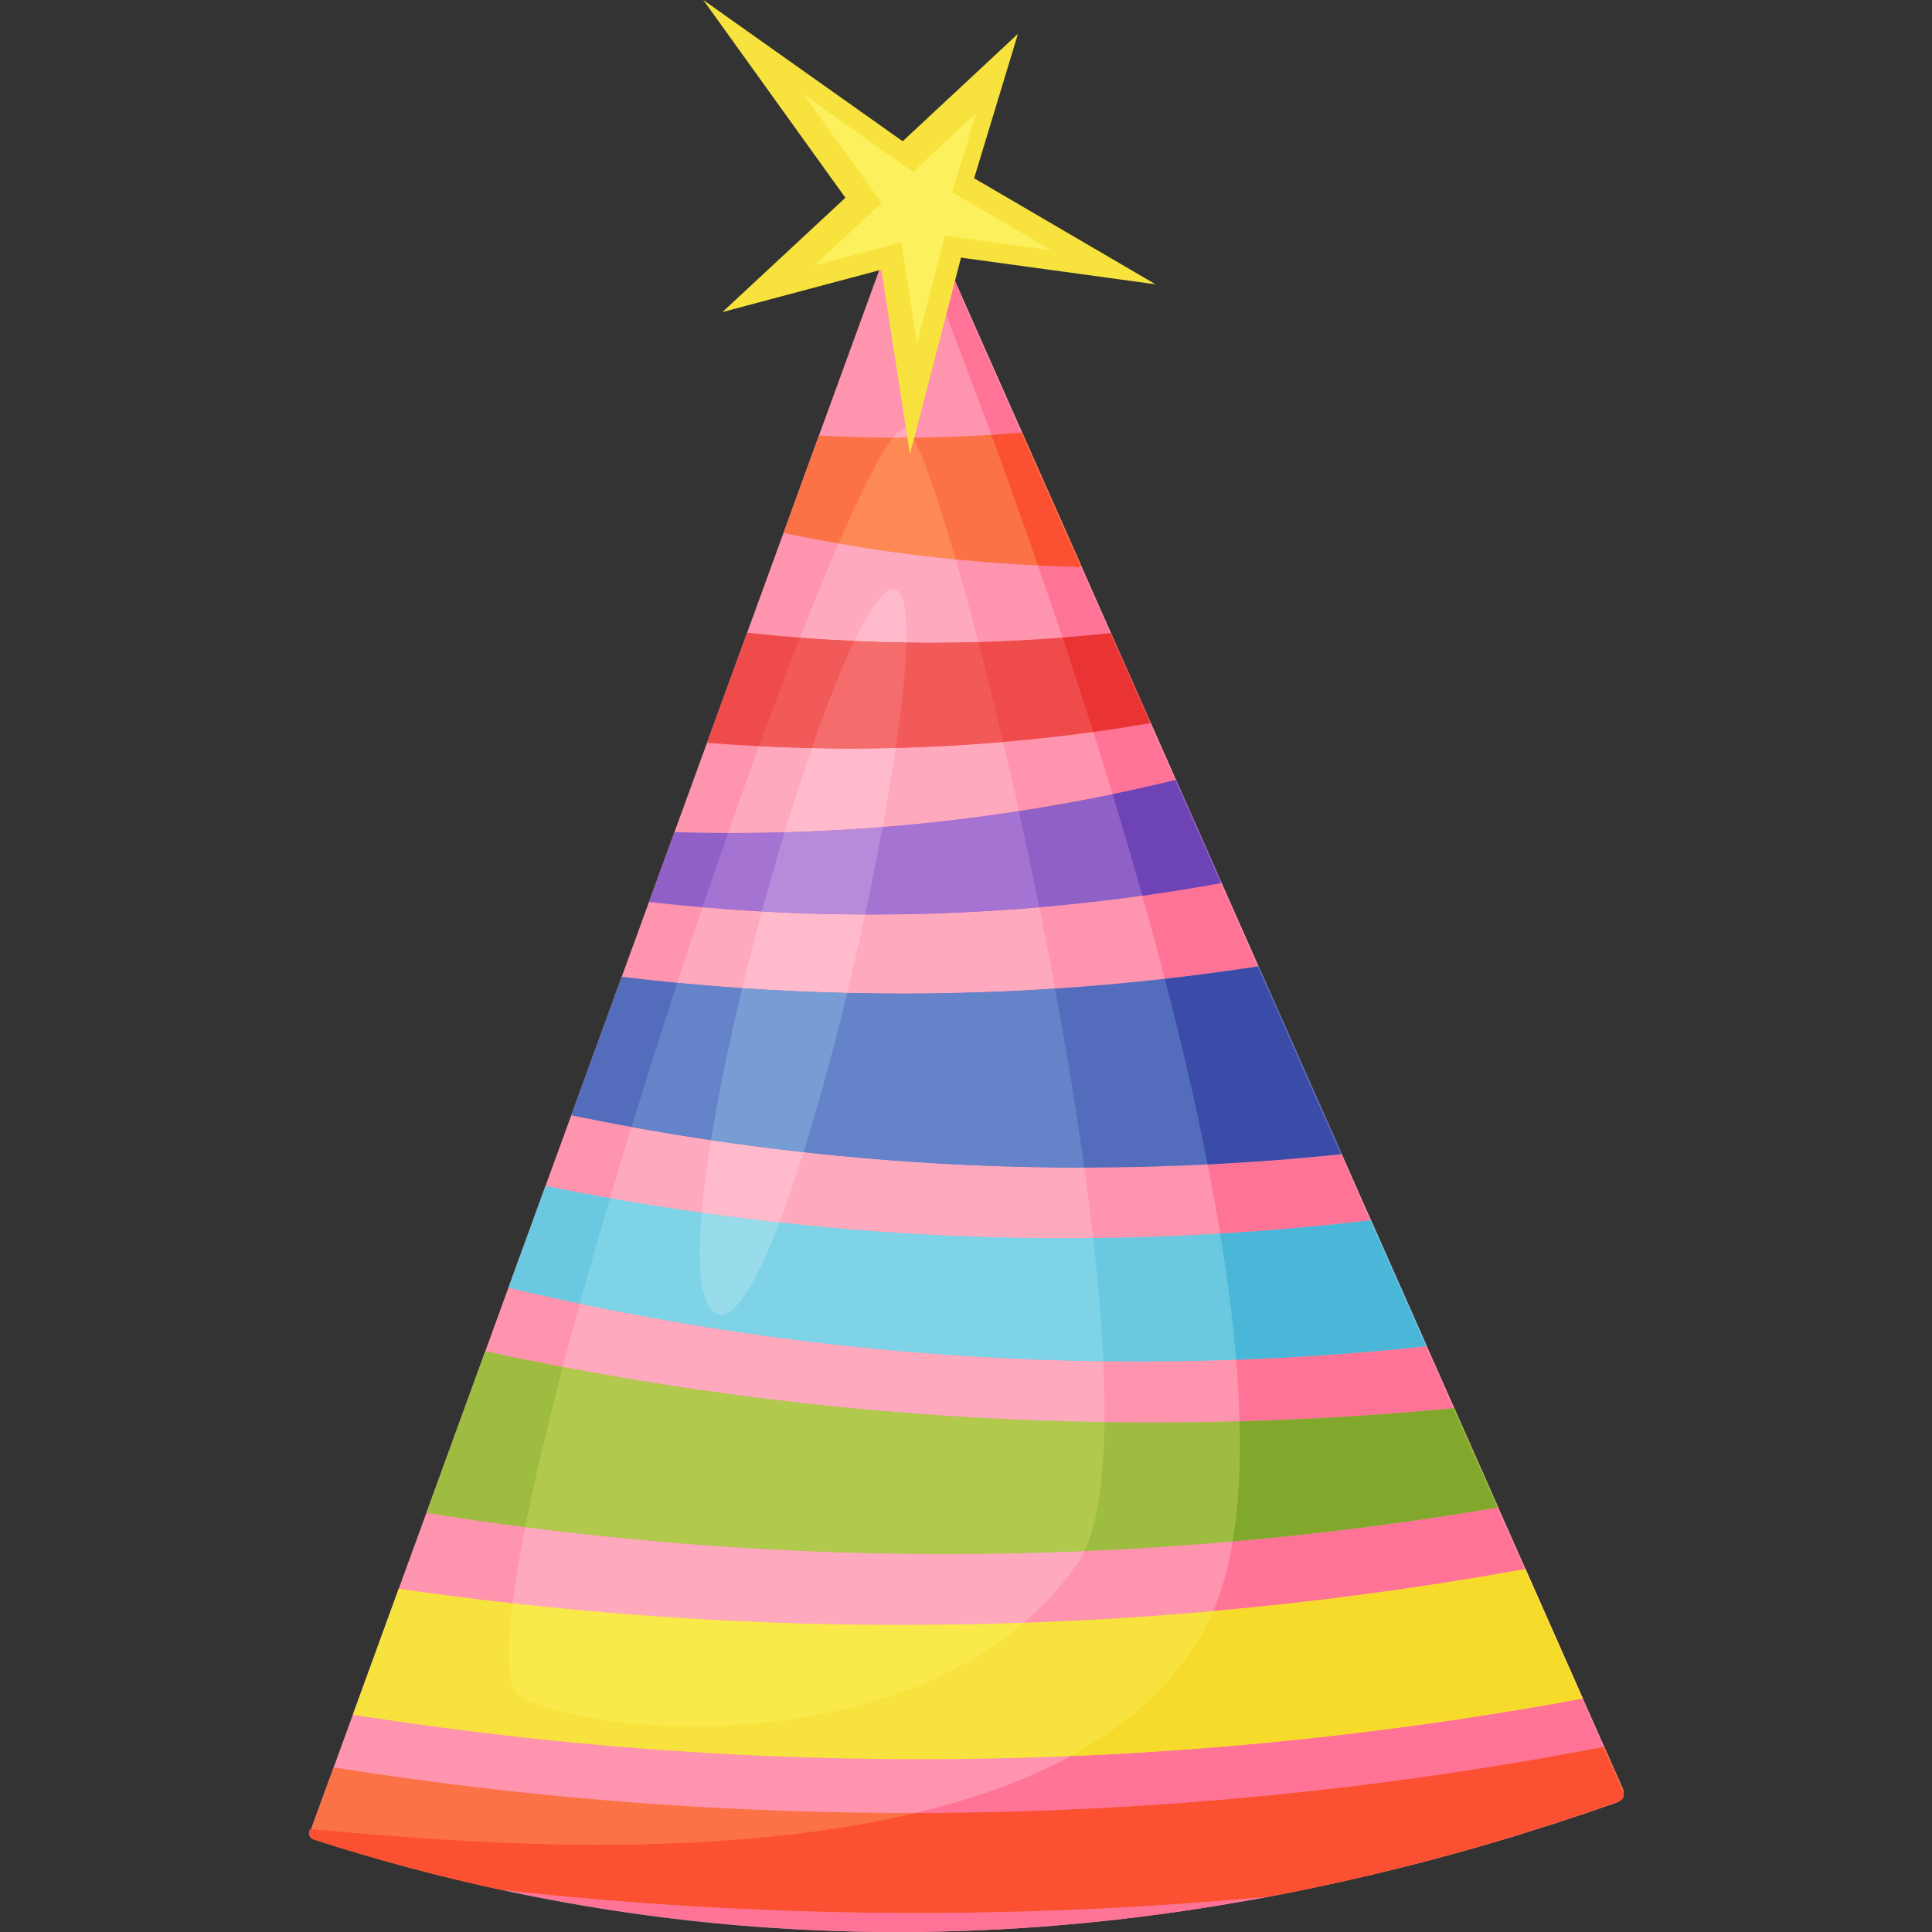 <svg xmlns="http://www.w3.org/2000/svg" xmlns:xlink="http://www.w3.org/1999/xlink" width="1080" zoomAndPan="magnify" viewBox="0 0 810 810" height="1080" preserveAspectRatio="xMidYMid meet" version="1.0"><rect x="0" y="0" width="810" height="810" fill="#333333" stroke="none"/><defs><clipPath id="131e57c2f5"><path d="M 130.246 83.344 L 680.766 83.344 L 680.766 810 L 130.246 810 Z M 130.246 83.344 " clip-rule="nonzero"/></clipPath><clipPath id="b41ec16a0d"><path d="M 129.094 732 L 681 732 L 681 803 L 129.094 803 Z M 129.094 732 " clip-rule="nonzero"/></clipPath><clipPath id="d4c1a68ec5"><path d="M 129.094 768 L 572 768 L 572 810 L 129.094 810 Z M 129.094 768 " clip-rule="nonzero"/></clipPath><clipPath id="3e68595f5e"><path d="M 129.094 732 L 681 732 L 681 803 L 129.094 803 Z M 129.094 732 " clip-rule="nonzero"/></clipPath></defs><g clip-path="url(#131e57c2f5)"><path fill="#ff94ae" d="M 680.73 752.004 L 680.73 752.023 C 680.582 753.277 679.93 754.43 678.859 755.141 C 678.574 755.359 678.254 755.531 677.898 755.656 C 642.254 768.246 606.723 778.688 571.27 786.887 C 564.039 788.574 556.809 790.176 549.57 791.676 C 547.059 792.211 544.543 792.727 542.02 793.227 C 538.98 793.836 535.922 794.434 532.883 795.004 C 532.758 795.031 532.629 795.055 532.504 795.074 L 532.492 795.074 L 532.48 795.09 C 531.008 795.363 529.527 795.637 528.059 795.902 C 526.465 796.188 524.855 796.473 523.25 796.762 C 523.02 796.812 522.777 796.859 522.551 796.898 L 522.551 796.887 L 522.539 796.887 C 518.496 797.602 514.457 798.297 510.414 798.953 C 505.504 799.758 500.598 800.516 495.699 801.227 C 492.531 801.699 489.371 802.133 486.203 802.562 C 484.184 802.836 482.164 803.105 480.156 803.355 C 478.891 803.527 477.629 803.668 476.363 803.824 C 473.449 804.172 470.547 804.516 467.617 804.855 C 465.758 805.059 463.887 805.273 462.016 805.461 C 456.621 806.031 451.223 806.547 445.84 806.996 C 444.703 807.098 443.566 807.203 442.441 807.285 C 442.004 807.332 441.582 807.367 441.156 807.41 C 439.781 807.516 438.414 807.645 437.047 807.746 C 431.293 808.168 425.52 808.547 419.77 808.836 C 418.918 808.891 418.082 808.941 417.242 808.988 L 417.23 808.977 C 416.059 809.027 414.898 809.098 413.742 809.133 C 409.727 809.332 405.707 809.477 401.699 809.605 C 399.852 809.664 397.988 809.719 396.121 809.754 C 395.227 809.789 394.32 809.812 393.41 809.82 L 393.297 809.812 C 391.953 809.855 390.598 809.891 389.277 809.902 L 389.254 809.902 C 385.777 809.961 382.289 810.008 378.809 809.992 C 377.055 810.008 375.297 810.008 373.527 809.992 C 372.148 809.992 370.762 809.973 369.371 809.973 C 368.992 809.988 368.613 809.988 368.246 809.961 C 362.965 809.902 357.688 809.801 352.406 809.629 C 305.141 808.195 258.074 802.512 211.199 792.449 L 211.121 792.438 C 185.152 786.871 159.254 779.961 133.414 771.664 C 131.367 771 130.176 768.969 130.508 766.926 C 130.551 766.648 130.621 766.387 130.715 766.117 L 139.875 740.992 L 147.922 718.895 L 167.164 666.094 L 178.758 634.297 L 197.332 583.309 L 203.465 566.508 L 206.195 559 L 212.508 541.648 L 213.152 539.891 L 228.707 497.191 L 231.426 489.734 L 239.5 467.594 L 260.656 409.535 L 266.051 394.734 L 272.09 378.16 L 282.766 348.871 L 288.574 332.945 L 296.402 311.438 L 313.234 265.27 L 317.633 253.199 L 328.48 223.43 L 338.984 194.578 L 343.344 182.594 L 365.688 121.312 L 368.602 113.316 L 378.453 86.277 C 379.762 82.676 384.801 82.504 386.34 86.012 L 398.395 113.215 L 400.391 117.711 L 400.391 117.727 L 403.34 124.414 L 416.359 153.789 L 428.586 181.367 L 453.555 237.715 L 456.469 244.293 L 456.469 244.336 L 465.805 265.406 L 479.074 295.359 L 482.531 303.152 L 493.059 326.941 L 512.219 370.207 L 527.68 405.129 L 542.113 437.707 L 562.57 483.891 L 573.555 508.711 L 574.164 510.055 L 574.828 511.57 L 590.914 547.879 L 598.234 564.406 L 609.738 590.363 L 610.855 592.867 L 610.855 592.891 L 628.008 631.645 L 628.152 631.988 L 639.602 657.82 L 663.637 712.105 L 672.594 732.332 L 680.375 749.902 C 680.688 750.586 680.789 751.309 680.73 752.004 " fill-opacity="1" fill-rule="nonzero"/></g><path fill="#fc7247" d="M 453.555 237.715 C 453.383 237.715 453.211 237.715 453.051 237.703 C 447.078 237.578 441.125 237.371 435.176 237.086 C 423.625 236.531 412.121 235.684 400.68 234.547 C 384.18 232.91 367.801 230.668 351.555 227.848 C 343.828 226.504 336.137 225.035 328.48 223.43 L 338.984 194.578 L 343.344 182.594 C 353.703 183.156 364.055 183.457 374.391 183.492 C 376.398 183.504 378.406 183.504 380.418 183.492 C 381.207 183.492 382.012 183.48 382.801 183.469 L 383.32 183.469 C 394.113 183.363 404.891 182.977 415.637 182.309 C 419.801 182.059 423.961 181.758 428.117 181.414 C 428.273 181.402 428.426 181.395 428.586 181.367 L 453.555 237.715 " fill-opacity="1" fill-rule="nonzero"/><path fill="#ef4b4b" d="M 482.531 303.152 C 482.379 303.188 482.23 303.211 482.07 303.234 C 474.195 304.574 466.285 305.793 458.363 306.883 C 445.797 308.605 433.188 310.004 420.539 311.094 C 405.602 312.367 390.621 313.203 375.605 313.582 C 363.848 313.895 352.07 313.918 340.281 313.664 C 332.934 313.504 325.586 313.238 318.23 312.859 C 310.953 312.496 303.684 312.023 296.402 311.438 L 313.234 265.27 C 320.617 266.086 328.008 266.773 335.402 267.348 C 342.969 267.945 350.547 268.406 358.121 268.746 C 365.422 269.078 372.711 269.297 380.016 269.391 C 390.059 269.539 400.102 269.469 410.148 269.184 C 421.938 268.852 433.707 268.23 445.473 267.301 C 452.098 266.785 458.719 266.164 465.344 265.465 C 465.492 265.441 465.656 265.43 465.805 265.406 L 479.074 295.359 L 482.531 303.152 " fill-opacity="1" fill-rule="nonzero"/><path fill="#8f60c6" d="M 512.219 370.207 C 512.066 370.242 511.918 370.266 511.77 370.289 C 500.852 372.262 489.914 374.02 478.938 375.543 C 464.578 377.539 450.168 379.156 435.727 380.398 C 411.469 382.477 387.109 383.484 362.75 383.418 C 348.285 383.371 333.816 382.945 319.363 382.156 C 311.074 381.695 302.789 381.109 294.508 380.398 C 287.023 379.754 279.555 379.008 272.09 378.16 L 282.766 348.871 C 290.262 349.113 297.762 349.227 305.23 349.242 L 305.246 349.242 C 313.133 349.262 321.008 349.172 328.871 348.941 L 328.883 348.941 C 342.68 348.574 356.41 347.828 370.098 346.738 C 389.242 345.199 408.289 342.965 427.164 340.047 C 440.344 338.016 453.438 335.652 466.445 332.945 C 475.219 331.141 483.941 329.168 492.621 327.059 C 492.758 327.023 492.91 326.988 493.059 326.941 L 512.219 370.207 " fill-opacity="1" fill-rule="nonzero"/><path fill="#536dbc" d="M 562.57 483.891 C 562.406 483.914 562.258 483.926 562.109 483.934 L 562.098 483.934 C 543.5 485.863 524.902 487.277 506.305 488.203 C 489.051 489.066 471.809 489.5 454.59 489.527 C 415.199 489.559 375.93 487.402 336.953 483.062 C 323.945 481.629 310.961 479.941 298.023 478.016 C 286.902 476.359 275.809 474.527 264.742 472.504 C 256.305 470.98 247.891 469.348 239.5 467.594 L 260.656 409.535 C 268.414 410.465 276.18 411.305 283.949 412.051 L 283.961 412.051 C 293.02 412.922 302.062 413.668 311.121 414.289 C 325.828 415.285 340.531 415.949 355.242 416.293 C 384.332 416.961 413.387 416.355 442.34 414.461 C 457.723 413.461 473.059 412.086 488.363 410.352 C 501.359 408.906 514.305 407.172 527.234 405.199 C 527.383 405.176 527.531 405.152 527.68 405.129 L 542.113 437.707 L 562.57 483.891 " fill-opacity="1" fill-rule="nonzero"/><path fill="#6ac8e1" d="M 598.234 564.406 C 598.078 564.43 597.926 564.441 597.777 564.453 L 597.766 564.453 C 571.246 567.262 544.738 569.137 518.27 570.086 C 499.68 570.754 481.105 570.969 462.578 570.719 C 388.461 569.789 314.945 561.664 243.047 546.582 C 233.047 544.496 223.082 542.27 213.152 539.891 L 228.707 497.191 C 237.695 499.027 246.695 500.746 255.73 502.344 C 268.484 504.602 281.285 506.645 294.117 508.449 C 304.992 509.988 315.887 511.352 326.816 512.547 C 370.406 517.355 414.316 519.531 458.32 519.055 C 476.055 518.867 493.793 518.234 511.539 517.18 C 532.492 515.941 553.441 514.082 574.371 511.629 C 574.52 511.613 574.68 511.594 574.828 511.57 L 590.914 547.879 L 598.234 564.406 " fill-opacity="1" fill-rule="nonzero"/><path fill="#9ebc40" d="M 628.152 631.988 C 628.008 632.023 627.855 632.047 627.707 632.055 C 590.902 638.301 553.914 643.039 516.809 646.277 C 496.121 648.09 475.402 649.422 454.668 650.293 C 376.43 653.586 298 650.246 220.188 640.25 C 206.355 638.484 192.543 636.5 178.758 634.297 L 197.332 583.309 L 203.465 566.508 C 214.242 568.848 225.066 571.039 235.918 573.105 C 310.457 587.301 386.453 595.094 463.07 596.238 C 481.91 596.539 500.797 596.414 519.703 595.887 C 549.504 595.082 579.375 593.258 609.258 590.398 C 609.418 590.398 609.582 590.379 609.738 590.363 L 610.855 592.867 L 610.855 592.891 L 628.008 631.645 L 628.152 631.988 " fill-opacity="1" fill-rule="nonzero"/><path fill="#f8e33e" d="M 663.637 712.105 C 663.5 712.125 663.352 712.16 663.203 712.188 C 592.383 725.254 520.762 733.289 448.883 736.246 C 348.559 740.379 247.754 734.633 147.922 718.895 L 167.164 666.094 C 183.051 668.402 198.965 670.434 214.887 672.203 C 286.188 680.156 357.777 682.863 429.102 680.371 C 455.688 679.457 482.23 677.812 508.707 675.449 C 552.418 671.559 595.941 665.707 639.152 657.902 C 639.301 657.879 639.449 657.855 639.602 657.82 L 663.637 712.105 " fill-opacity="1" fill-rule="nonzero"/><g clip-path="url(#b41ec16a0d)"><path fill="#fc7247" d="M 678.859 755.141 C 678.574 755.359 678.254 755.531 677.898 755.656 C 642.254 768.246 606.723 778.688 571.27 786.887 C 564.039 788.574 556.809 790.176 549.57 791.676 C 547.059 792.211 544.543 792.727 542.02 793.227 C 538.98 793.836 535.922 794.434 532.883 795.004 C 532.758 795.031 532.629 795.055 532.504 795.074 L 532.492 795.074 L 532.48 795.09 C 425.738 805.102 318.09 804.254 211.199 792.449 L 211.121 792.438 C 210.73 792.402 210.34 792.352 209.961 792.312 C 183.75 786.664 157.613 779.652 131.527 771.23 C 129.992 770.727 129.188 769.059 129.727 767.531 L 129.969 766.875 C 130.141 766.891 130.332 766.918 130.508 766.926 C 130.551 766.648 130.621 766.387 130.715 766.117 L 139.875 740.992 C 220.797 753.863 302.375 760.211 383.848 760.098 C 480.535 759.969 577.066 750.727 672.156 732.43 C 672.309 732.402 672.445 732.367 672.594 732.332 L 680.375 749.902 C 680.688 750.586 680.789 751.309 680.73 752.004 L 680.73 752.023 C 680.938 753.348 680.191 754.691 678.859 755.141 " fill-opacity="1" fill-rule="nonzero"/></g><path fill="#ffa9be" d="M 377.867 681.266 C 323.539 681.266 269.125 678.25 214.887 672.203 C 216.047 662.852 217.848 652.129 220.191 640.25 C 278.695 647.766 337.543 651.52 396.402 651.52 C 415.828 651.52 435.258 651.109 454.668 650.293 C 454.668 650.293 454.668 650.293 454.672 650.293 C 453.754 652.242 452.758 653.996 451.672 655.555 C 445.137 664.957 437.52 673.195 429.105 680.371 C 429.105 680.371 429.102 680.371 429.102 680.371 C 412.035 680.969 394.961 681.266 377.867 681.266 M 463.07 596.238 C 386.453 595.094 310.457 587.301 235.918 573.105 C 238.176 564.473 240.559 555.633 243.059 546.586 C 314.953 561.664 388.469 569.789 462.578 570.719 C 462.578 570.719 462.582 570.719 462.586 570.719 C 462.992 579.699 463.16 588.242 463.066 596.238 M 446.367 519.117 C 406.371 519.117 366.461 516.918 326.824 512.547 C 330.172 503.773 333.574 493.82 336.953 483.062 C 375.629 487.367 414.598 489.527 453.688 489.527 C 453.984 489.527 454.285 489.527 454.59 489.527 C 454.59 489.527 454.59 489.527 454.594 489.527 C 455.984 499.566 457.23 509.426 458.32 519.055 C 454.332 519.098 450.352 519.117 446.367 519.117 M 294.117 508.449 C 281.285 506.645 268.488 504.602 255.738 502.344 C 258.656 492.492 261.668 482.516 264.746 472.504 C 275.809 474.527 286.895 476.359 298.012 478.012 C 296.23 489.031 294.898 499.301 294.117 508.449 M 378.012 416.555 C 370.426 416.555 362.836 416.469 355.246 416.293 C 357.883 405.383 360.402 394.34 362.758 383.418 C 363.527 383.418 364.297 383.418 365.07 383.418 C 388.656 383.418 412.242 382.41 435.727 380.398 C 435.727 380.398 435.73 380.398 435.73 380.398 C 438.008 391.656 440.223 403.055 442.336 414.461 C 420.941 415.859 399.492 416.555 378.012 416.555 M 311.117 414.289 C 302.062 413.668 293.02 412.922 283.961 412.051 C 287.453 401.402 290.98 390.828 294.516 380.398 C 302.785 381.109 311.07 381.695 319.352 382.152 C 316.457 392.828 313.695 403.598 311.117 414.289 M 307.586 349.246 C 306.805 349.246 306.023 349.246 305.246 349.242 L 305.242 349.242 C 309.617 336.738 313.965 324.574 318.238 312.863 C 325.594 313.238 332.934 313.504 340.277 313.664 C 336.465 324.668 332.625 336.555 328.875 348.941 L 328.871 348.941 C 321.785 349.148 314.691 349.246 307.586 349.246 M 370.098 346.738 C 372.23 335.121 374.094 323.953 375.609 313.582 C 390.625 313.203 405.605 312.367 420.539 311.094 C 422.758 320.484 424.977 330.168 427.168 340.047 C 427.164 340.047 427.164 340.047 427.164 340.047 C 408.289 342.965 389.242 345.199 370.098 346.738 M 390.332 269.469 C 386.895 269.469 383.457 269.441 380.02 269.391 C 380.348 255.887 378.879 247.598 375.09 247.035 C 374.938 247.012 374.781 247 374.625 247 C 370.422 247 364.656 255.137 358.117 268.746 C 350.547 268.406 342.969 267.945 335.406 267.348 C 341.129 252.715 346.562 239.422 351.574 227.852 C 367.812 230.672 384.188 232.91 400.68 234.547 C 403.699 244.984 406.891 256.637 410.156 269.184 C 410.156 269.184 410.152 269.184 410.148 269.184 C 403.543 269.375 396.938 269.469 390.332 269.469 M 377.402 183.5 C 376.398 183.5 375.398 183.496 374.395 183.492 C 376.277 181.113 377.867 179.766 379.133 179.555 C 379.184 179.551 379.227 179.543 379.277 179.543 C 379.453 179.543 379.637 179.594 379.832 179.691 L 380.418 183.492 C 379.41 183.496 378.406 183.5 377.402 183.5 " fill-opacity="1" fill-rule="nonzero"/><path fill="#fd8955" d="M 400.68 234.547 C 384.188 232.91 367.812 230.672 351.574 227.852 C 361 206.078 368.918 190.414 374.395 183.492 C 375.398 183.496 376.398 183.5 377.402 183.5 C 378.406 183.5 379.41 183.496 380.418 183.492 L 381.496 190.5 L 383.156 184.109 C 387.391 192.078 393.582 210.031 400.68 234.547 " fill-opacity="1" fill-rule="nonzero"/><path fill="#f25a5a" d="M 340.277 313.664 C 332.934 313.504 325.594 313.238 318.238 312.863 C 324.141 296.691 329.906 281.406 335.406 267.348 C 342.969 267.945 350.547 268.406 358.117 268.746 C 352.566 280.312 346.461 295.824 340.277 313.664 M 375.609 313.582 C 378.164 296.102 379.742 280.867 380.02 269.391 C 383.457 269.441 386.895 269.469 390.332 269.469 C 396.938 269.469 403.543 269.375 410.148 269.184 C 410.152 269.184 410.156 269.184 410.156 269.184 C 413.562 282.262 417.047 296.312 420.539 311.094 C 405.605 312.367 390.625 313.203 375.609 313.582 " fill-opacity="1" fill-rule="nonzero"/><path fill="#a573d1" d="M 365.07 383.418 C 364.297 383.418 363.527 383.418 362.758 383.418 C 365.445 370.93 367.914 358.598 370.098 346.738 C 389.242 345.199 408.289 342.965 427.164 340.047 C 427.164 340.047 427.164 340.047 427.168 340.047 C 430.086 353.188 432.961 366.711 435.73 380.398 C 435.73 380.398 435.727 380.398 435.727 380.398 C 412.242 382.41 388.656 383.418 365.07 383.418 M 319.352 382.152 C 311.07 381.695 302.785 381.109 294.516 380.398 C 298.09 369.844 301.676 359.43 305.242 349.242 L 305.246 349.242 C 306.023 349.246 306.805 349.246 307.586 349.246 C 314.691 349.246 321.785 349.148 328.871 348.941 L 328.875 348.941 C 325.613 359.715 322.41 370.879 319.352 382.152 " fill-opacity="1" fill-rule="nonzero"/><path fill="#6483c9" d="M 453.688 489.527 C 414.598 489.527 375.629 487.367 336.953 483.062 C 343.289 462.898 349.543 439.883 355.246 416.293 C 362.836 416.469 370.426 416.555 378.012 416.555 C 399.492 416.555 420.941 415.859 442.34 414.461 C 447.02 439.742 451.219 465.129 454.594 489.527 C 454.59 489.527 454.59 489.527 454.59 489.527 C 454.285 489.527 453.984 489.527 453.688 489.527 M 298.012 478.012 C 286.895 476.359 275.809 474.527 264.746 472.504 C 270.926 452.406 277.387 432.098 283.961 412.051 C 293.02 412.922 302.062 413.668 311.117 414.289 C 305.73 436.613 301.172 458.504 298.012 478.012 " fill-opacity="1" fill-rule="nonzero"/><path fill="#7fd3e7" d="M 462.586 570.719 C 462.582 570.719 462.578 570.719 462.578 570.719 C 388.469 569.789 314.953 561.664 243.059 546.586 C 247.023 532.23 251.277 517.41 255.738 502.344 C 268.488 504.602 281.285 506.645 294.117 508.449 C 292.23 530.492 293.559 546.082 299.551 550.32 C 300.449 550.957 301.391 551.266 302.367 551.27 C 309.211 551.27 317.832 536.105 326.824 512.547 C 366.461 516.918 406.371 519.117 446.367 519.117 C 450.352 519.117 454.332 519.098 458.32 519.055 C 460.383 537.336 461.859 554.734 462.586 570.719 " fill-opacity="1" fill-rule="nonzero"/><path fill="#b1c94d" d="M 396.402 651.52 C 337.543 651.52 278.695 647.766 220.188 640.25 C 224.078 620.586 229.469 597.785 235.918 573.105 C 310.457 587.301 386.453 595.094 463.07 596.238 C 462.789 619.676 460.23 638.477 454.672 650.293 C 454.668 650.293 454.668 650.293 454.668 650.293 C 435.258 651.109 415.828 651.52 396.402 651.52 " fill-opacity="1" fill-rule="nonzero"/><path fill="#f9e94a" d="M 290.934 723.812 C 259.34 723.812 232.328 718.539 218.695 711.668 C 212.965 708.785 212.117 694.438 214.887 672.203 C 269.125 678.25 323.539 681.266 377.867 681.266 C 394.961 681.266 412.035 680.969 429.102 680.371 C 429.102 680.371 429.105 680.371 429.105 680.371 C 390.902 712.965 336.215 723.812 290.934 723.812 " fill-opacity="1" fill-rule="nonzero"/><path fill="#ffbacb" d="M 326.824 512.547 C 326.82 512.547 326.816 512.547 326.816 512.547 C 315.887 511.352 304.992 509.988 294.117 508.449 C 294.898 499.301 296.23 489.031 298.012 478.012 C 298.016 478.012 298.023 478.012 298.023 478.016 C 310.961 479.941 323.945 481.629 336.953 483.062 C 333.574 493.82 330.172 503.773 326.824 512.547 M 355.246 416.293 C 355.246 416.293 355.242 416.293 355.242 416.293 C 340.531 415.949 325.828 415.285 311.121 414.289 C 311.121 414.289 311.117 414.289 311.117 414.289 C 313.695 403.598 316.457 392.828 319.352 382.152 C 319.355 382.152 319.363 382.156 319.363 382.156 C 333.816 382.945 348.285 383.371 362.75 383.418 C 362.75 383.418 362.754 383.418 362.758 383.418 C 360.402 394.34 357.883 405.383 355.246 416.293 M 328.883 348.941 L 328.875 348.941 C 332.625 336.555 336.465 324.668 340.277 313.664 C 340.281 313.664 340.281 313.664 340.281 313.664 C 345.641 313.781 350.992 313.836 356.344 313.836 C 362.77 313.836 369.191 313.754 375.605 313.582 C 375.609 313.582 375.609 313.582 375.609 313.582 C 374.094 323.953 372.23 335.121 370.098 346.738 C 356.41 347.828 342.68 348.574 328.883 348.941 M 380.02 269.391 C 380.016 269.391 380.016 269.391 380.016 269.391 C 372.711 269.297 365.422 269.078 358.121 268.746 C 358.121 268.746 358.117 268.746 358.117 268.746 C 364.656 255.137 370.422 247 374.625 247 C 374.781 247 374.938 247.012 375.09 247.035 C 378.879 247.598 380.348 255.887 380.02 269.391 " fill-opacity="1" fill-rule="nonzero"/><path fill="#f56c6c" d="M 356.344 313.836 C 350.992 313.836 345.641 313.781 340.281 313.664 C 340.281 313.664 340.281 313.664 340.277 313.664 C 346.461 295.824 352.566 280.312 358.117 268.746 C 358.117 268.746 358.121 268.746 358.121 268.746 C 365.422 269.078 372.711 269.297 380.016 269.391 C 380.016 269.391 380.016 269.391 380.02 269.391 C 379.742 280.867 378.164 296.102 375.609 313.582 C 375.609 313.582 375.609 313.582 375.605 313.582 C 369.191 313.754 362.77 313.836 356.344 313.836 " fill-opacity="1" fill-rule="nonzero"/><path fill="#b78ada" d="M 362.758 383.418 C 362.754 383.418 362.75 383.418 362.75 383.418 C 348.285 383.371 333.816 382.945 319.363 382.156 C 319.363 382.156 319.355 382.152 319.352 382.152 C 322.41 370.879 325.613 359.715 328.875 348.941 L 328.883 348.941 C 342.68 348.574 356.41 347.828 370.098 346.738 C 367.914 358.598 365.445 370.93 362.758 383.418 " fill-opacity="1" fill-rule="nonzero"/><path fill="#789cd4" d="M 336.953 483.062 C 323.945 481.629 310.961 479.941 298.023 478.016 C 298.023 478.012 298.016 478.012 298.012 478.012 C 301.172 458.504 305.73 436.613 311.117 414.289 C 311.117 414.289 311.121 414.289 311.121 414.289 C 325.828 415.285 340.531 415.949 355.242 416.293 C 355.242 416.293 355.246 416.293 355.246 416.293 C 349.543 439.883 343.289 462.898 336.953 483.062 " fill-opacity="1" fill-rule="nonzero"/><path fill="#98dcec" d="M 302.367 551.27 C 301.391 551.266 300.449 550.957 299.551 550.32 C 293.559 546.082 292.23 530.492 294.117 508.449 C 304.992 509.988 315.887 511.352 326.816 512.547 C 326.816 512.547 326.82 512.547 326.824 512.547 C 317.832 536.105 309.211 551.27 302.367 551.27 " fill-opacity="1" fill-rule="nonzero"/><g clip-path="url(#d4c1a68ec5)"><path fill="#b2b2b2" d="M 376.172 810 C 375.293 810 374.41 810 373.527 809.992 C 372.148 809.992 370.762 809.973 369.371 809.973 C 369.215 809.977 369.059 809.977 368.902 809.977 C 368.684 809.977 368.461 809.973 368.246 809.961 C 355.332 809.848 342.453 809.398 329.582 808.648 L 329.57 808.645 C 289.551 806.301 249.691 800.883 209.961 792.312 C 183.75 786.664 157.613 779.652 131.527 771.23 C 130.316 770.828 129.559 769.707 129.559 768.508 C 129.559 769.707 130.316 770.828 131.527 771.23 C 157.613 779.652 183.75 786.664 209.961 792.312 C 210.34 792.352 210.73 792.402 211.121 792.438 L 211.199 792.449 C 258.074 802.512 305.141 808.195 352.406 809.629 C 357.688 809.801 362.965 809.902 368.246 809.961 C 368.461 809.973 368.684 809.977 368.902 809.977 C 369.059 809.977 369.215 809.977 369.371 809.973 C 370.762 809.973 372.148 809.992 373.527 809.992 C 374.41 810 375.293 810 376.172 810 C 377.051 810 377.93 810 378.809 809.992 C 379.176 809.992 379.539 809.992 379.906 809.992 C 383.02 809.992 386.141 809.953 389.254 809.902 L 389.277 809.902 C 390.598 809.891 391.953 809.855 393.297 809.812 L 393.41 809.82 C 394.32 809.812 395.227 809.789 396.121 809.754 C 397.988 809.719 399.852 809.664 401.699 809.605 C 405.707 809.477 409.727 809.332 413.742 809.133 C 409.727 809.332 405.707 809.477 401.699 809.605 C 399.852 809.664 397.988 809.719 396.121 809.754 C 395.227 809.789 394.32 809.812 393.41 809.82 L 393.297 809.812 C 391.953 809.855 390.598 809.891 389.277 809.902 L 389.254 809.902 C 386.141 809.953 383.02 809.992 379.906 809.992 C 379.539 809.992 379.176 809.992 378.809 809.992 C 377.93 810 377.051 810 376.172 810 M 440.609 807.453 C 440.793 807.438 440.977 807.426 441.156 807.41 C 441.582 807.367 442.004 807.332 442.441 807.285 C 443.566 807.203 444.703 807.098 445.84 806.996 C 451.223 806.547 456.621 806.031 462.016 805.461 C 463.887 805.273 465.758 805.059 467.617 804.855 C 470.547 804.516 473.449 804.172 476.363 803.824 C 477.629 803.668 478.891 803.527 480.156 803.355 C 482.164 803.105 484.184 802.836 486.203 802.562 C 489.371 802.133 492.531 801.699 495.699 801.227 C 500.598 800.516 505.504 799.758 510.414 798.953 C 514.457 798.297 518.496 797.602 522.539 796.887 L 522.551 796.887 L 522.551 796.898 C 522.777 796.859 523.02 796.812 523.25 796.762 C 524.855 796.473 526.465 796.188 528.059 795.902 C 529.527 795.637 531.008 795.363 532.48 795.09 L 532.492 795.074 L 532.504 795.074 C 532.629 795.055 532.758 795.031 532.883 795.004 C 535.922 794.434 538.98 793.836 542.02 793.227 C 544.543 792.727 547.059 792.211 549.57 791.676 C 556.809 790.176 564.039 788.574 571.27 786.887 C 564.039 788.574 556.809 790.176 549.57 791.676 C 547.059 792.211 544.543 792.727 542.02 793.227 C 538.98 793.836 535.922 794.434 532.883 795.004 C 532.758 795.031 532.629 795.055 532.504 795.074 L 532.492 795.074 L 532.48 795.09 C 531.008 795.363 529.527 795.637 528.059 795.902 C 526.223 796.246 524.387 796.582 522.551 796.898 L 522.539 796.887 C 518.496 797.602 514.457 798.297 510.414 798.953 C 505.504 799.758 500.598 800.516 495.699 801.227 C 492.531 801.699 489.371 802.133 486.203 802.562 C 484.184 802.836 482.164 803.105 480.156 803.355 C 478.891 803.527 477.629 803.668 476.363 803.824 C 473.449 804.172 470.547 804.516 467.617 804.855 C 465.758 805.059 463.887 805.273 462.016 805.461 C 456.621 806.031 451.223 806.547 445.84 806.996 C 444.703 807.098 443.566 807.203 442.441 807.285 C 442.004 807.332 441.582 807.367 441.156 807.41 C 440.977 807.426 440.793 807.438 440.609 807.453 " fill-opacity="1" fill-rule="nonzero"/></g><path fill="#ff7496" d="M 376.172 810 C 375.293 810 374.41 810 373.527 809.992 C 372.148 809.992 370.762 809.973 369.371 809.973 C 369.215 809.977 369.059 809.977 368.902 809.977 C 368.684 809.977 368.461 809.973 368.246 809.961 C 362.965 809.902 357.688 809.801 352.406 809.629 C 305.141 808.195 258.074 802.512 211.199 792.449 C 268.918 798.82 326.855 802.004 384.754 802.004 C 434.078 802.004 483.375 799.695 532.48 795.09 C 531.008 795.363 529.527 795.637 528.059 795.902 C 526.465 796.188 524.855 796.473 523.25 796.762 C 523.02 796.812 522.777 796.859 522.551 796.898 L 522.551 796.887 L 522.539 796.887 C 518.496 797.602 514.457 798.297 510.414 798.953 C 505.504 799.758 500.598 800.516 495.699 801.227 C 492.531 801.699 489.371 802.133 486.203 802.562 C 484.184 802.836 482.164 803.105 480.156 803.355 C 478.891 803.527 477.629 803.668 476.363 803.824 C 473.449 804.172 470.547 804.516 467.617 804.855 C 465.758 805.059 463.887 805.273 462.016 805.461 C 456.621 806.031 451.223 806.547 445.84 806.996 C 444.703 807.098 443.566 807.203 442.441 807.285 C 442.004 807.332 441.582 807.367 441.156 807.41 C 440.977 807.426 440.793 807.438 440.609 807.453 C 433.664 807.988 426.703 808.457 419.77 808.836 C 418.918 808.883 418.059 808.918 417.211 808.957 C 416.051 809.027 414.898 809.078 413.742 809.133 C 409.727 809.332 405.707 809.477 401.699 809.605 C 399.852 809.664 397.988 809.719 396.121 809.754 C 395.227 809.789 394.32 809.812 393.41 809.82 L 393.297 809.812 C 391.953 809.855 390.598 809.891 389.277 809.902 L 389.254 809.902 C 386.141 809.953 383.02 809.992 379.906 809.992 C 379.539 809.992 379.176 809.992 378.809 809.992 C 377.93 810 377.051 810 376.172 810 M 383.848 760.098 C 407.336 754.504 429.516 746.785 448.883 736.246 C 520.762 733.289 592.383 725.254 663.203 712.188 L 672.156 732.43 C 577.066 750.727 480.535 759.969 383.848 760.098 M 508.707 675.449 C 512.344 666.887 515.008 657.102 516.809 646.277 C 553.914 643.039 590.902 638.301 627.707 632.055 L 639.152 657.902 C 595.941 665.707 552.418 671.559 508.707 675.449 M 519.703 595.887 C 519.496 587.578 519.004 578.957 518.27 570.086 C 544.738 569.137 571.246 567.262 597.766 564.453 L 597.777 564.453 L 609.258 590.398 C 579.375 593.258 549.504 595.082 519.703 595.887 M 511.539 517.18 C 509.977 507.668 508.223 498.008 506.305 488.203 C 524.902 487.277 543.5 485.863 562.098 483.934 L 562.109 483.934 L 564.156 488.559 L 573.762 510.238 L 574.371 511.629 C 553.441 514.082 532.492 515.941 511.539 517.18 M 488.363 410.352 C 485.355 398.75 482.195 387.125 478.938 375.543 C 489.914 374.02 500.852 372.262 511.77 370.289 L 515.328 378.32 L 527.234 405.199 C 514.305 407.172 501.359 408.906 488.363 410.352 M 466.445 332.945 C 463.781 324.176 461.086 315.477 458.363 306.883 C 466.285 305.793 474.195 304.574 482.07 303.234 L 492.621 327.059 C 483.941 329.168 475.219 331.141 466.445 332.945 M 445.473 267.301 C 442.016 256.973 438.574 246.887 435.176 237.086 C 441.125 237.371 447.078 237.578 453.051 237.703 L 456.805 246.188 L 456.805 246.195 L 459.535 252.359 L 465.344 265.465 C 458.719 266.164 452.098 266.785 445.473 267.301 M 415.637 182.309 C 408.602 163.191 402.16 146.199 396.676 132.023 L 400.387 117.707 L 400.391 117.711 L 400.391 117.727 L 403.34 124.414 C 403.156 124.332 402.961 124.262 402.766 124.195 L 406.879 133.445 L 422.57 168.883 L 428.117 181.414 C 423.961 181.758 419.801 182.059 415.637 182.309 " fill-opacity="1" fill-rule="nonzero"/><path fill="#fb5032" d="M 453.051 237.703 C 447.078 237.578 441.125 237.371 435.176 237.086 C 428.402 217.496 421.789 199.074 415.637 182.309 C 419.801 182.059 423.961 181.758 428.117 181.414 L 443.957 217.184 L 453.051 237.703 " fill-opacity="1" fill-rule="nonzero"/><path fill="#ea3434" d="M 458.363 306.883 C 455.68 298.414 452.98 290.035 450.27 281.797 C 448.93 277.723 447.598 273.684 446.266 269.688 C 446 268.887 445.734 268.094 445.473 267.301 C 452.098 266.785 458.719 266.164 465.344 265.465 L 478.812 295.832 L 478.797 295.844 L 480.145 298.871 L 482.07 303.234 C 474.195 304.574 466.285 305.793 458.363 306.883 " fill-opacity="1" fill-rule="nonzero"/><path fill="#6d43b5" d="M 478.938 375.543 C 474.906 361.234 470.73 346.992 466.445 332.945 C 475.219 331.141 483.941 329.168 492.621 327.059 L 495.504 333.562 L 511.77 370.289 C 500.852 372.262 489.914 374.02 478.938 375.543 " fill-opacity="1" fill-rule="nonzero"/><path fill="#3a4ca8" d="M 506.305 488.203 C 501.324 462.832 495.203 436.645 488.363 410.352 C 501.359 408.906 514.305 407.172 527.234 405.199 L 530.414 412.371 L 549.426 455.336 L 562.098 483.934 C 543.5 485.863 524.902 487.277 506.305 488.203 " fill-opacity="1" fill-rule="nonzero"/><path fill="#4ab7d8" d="M 518.27 570.086 C 516.855 553.273 514.559 535.543 511.539 517.18 C 532.492 515.941 553.441 514.082 574.371 511.629 L 582.336 529.621 L 590.637 548.363 L 596.609 561.824 L 597.766 564.453 C 571.246 567.262 544.738 569.137 518.27 570.086 " fill-opacity="1" fill-rule="nonzero"/><path fill="#81a82d" d="M 516.809 646.277 C 519.324 631.312 520.195 614.352 519.703 595.887 C 549.504 595.082 579.375 593.258 609.258 590.398 L 613.941 600.969 L 627.613 631.852 L 627.707 632.055 C 590.902 638.301 553.914 643.039 516.809 646.277 " fill-opacity="1" fill-rule="nonzero"/><path fill="#f6db2b" d="M 448.883 736.246 C 472.531 723.406 491.988 706.367 504.57 683.941 C 506.074 681.266 507.453 678.434 508.707 675.449 C 552.418 671.559 595.941 665.707 639.152 657.902 L 644.078 669.023 L 656.992 698.156 L 663.203 712.188 C 592.383 725.254 520.762 733.289 448.883 736.246 " fill-opacity="1" fill-rule="nonzero"/><g clip-path="url(#3e68595f5e)"><path fill="#fb5032" d="M 384.754 802.004 C 326.855 802.004 268.918 798.82 211.199 792.449 L 211.121 792.438 C 210.73 792.402 210.34 792.352 209.961 792.312 C 183.75 786.664 157.613 779.652 131.527 771.23 C 130.316 770.828 129.559 769.707 129.559 768.508 C 129.559 768.184 129.613 767.852 129.727 767.531 L 129.969 766.875 C 130.141 766.891 130.332 766.918 130.508 766.926 C 151.164 768.578 197.273 773.426 250.805 773.426 C 286.406 773.426 325.289 771.285 362.16 764.629 C 365.363 764.059 368.535 763.445 371.715 762.785 C 375.789 761.945 379.84 761.062 383.848 760.098 C 480.535 759.969 577.066 750.727 672.156 732.43 L 680.512 751.309 C 680.617 751.543 680.699 751.777 680.73 752.004 L 680.73 752.023 C 680.754 752.168 680.766 752.316 680.766 752.461 C 680.77 753.629 680.047 754.738 678.859 755.141 C 642.895 767.922 607.043 778.516 571.27 786.887 C 564.039 788.574 556.809 790.176 549.57 791.676 C 547.059 792.211 544.543 792.727 542.02 793.227 C 538.98 793.836 535.922 794.434 532.883 795.004 C 532.758 795.031 532.629 795.055 532.504 795.074 L 532.492 795.074 L 532.48 795.09 C 483.375 799.695 434.078 802.004 384.754 802.004 " fill-opacity="1" fill-rule="nonzero"/></g><path fill="#f8e33e" d="M 378.453 59.223 L 426.781 14.184 L 408.41 74.738 L 484.484 119.199 L 402.906 108.016 L 381.496 190.5 L 369.543 113.062 L 302.891 130.828 L 354.434 82.91 L 294.855 0 L 378.453 59.223 " fill-opacity="1" fill-rule="nonzero"/><path fill="#fcf15d" d="M 384.461 143.918 L 377.926 101.574 L 341.477 111.285 L 369.66 85.078 L 337.078 39.742 L 382.797 72.129 L 409.227 47.5 L 399.176 80.613 L 440.781 104.93 L 396.168 98.812 L 384.461 143.918 " fill-opacity="1" fill-rule="nonzero"/></svg>